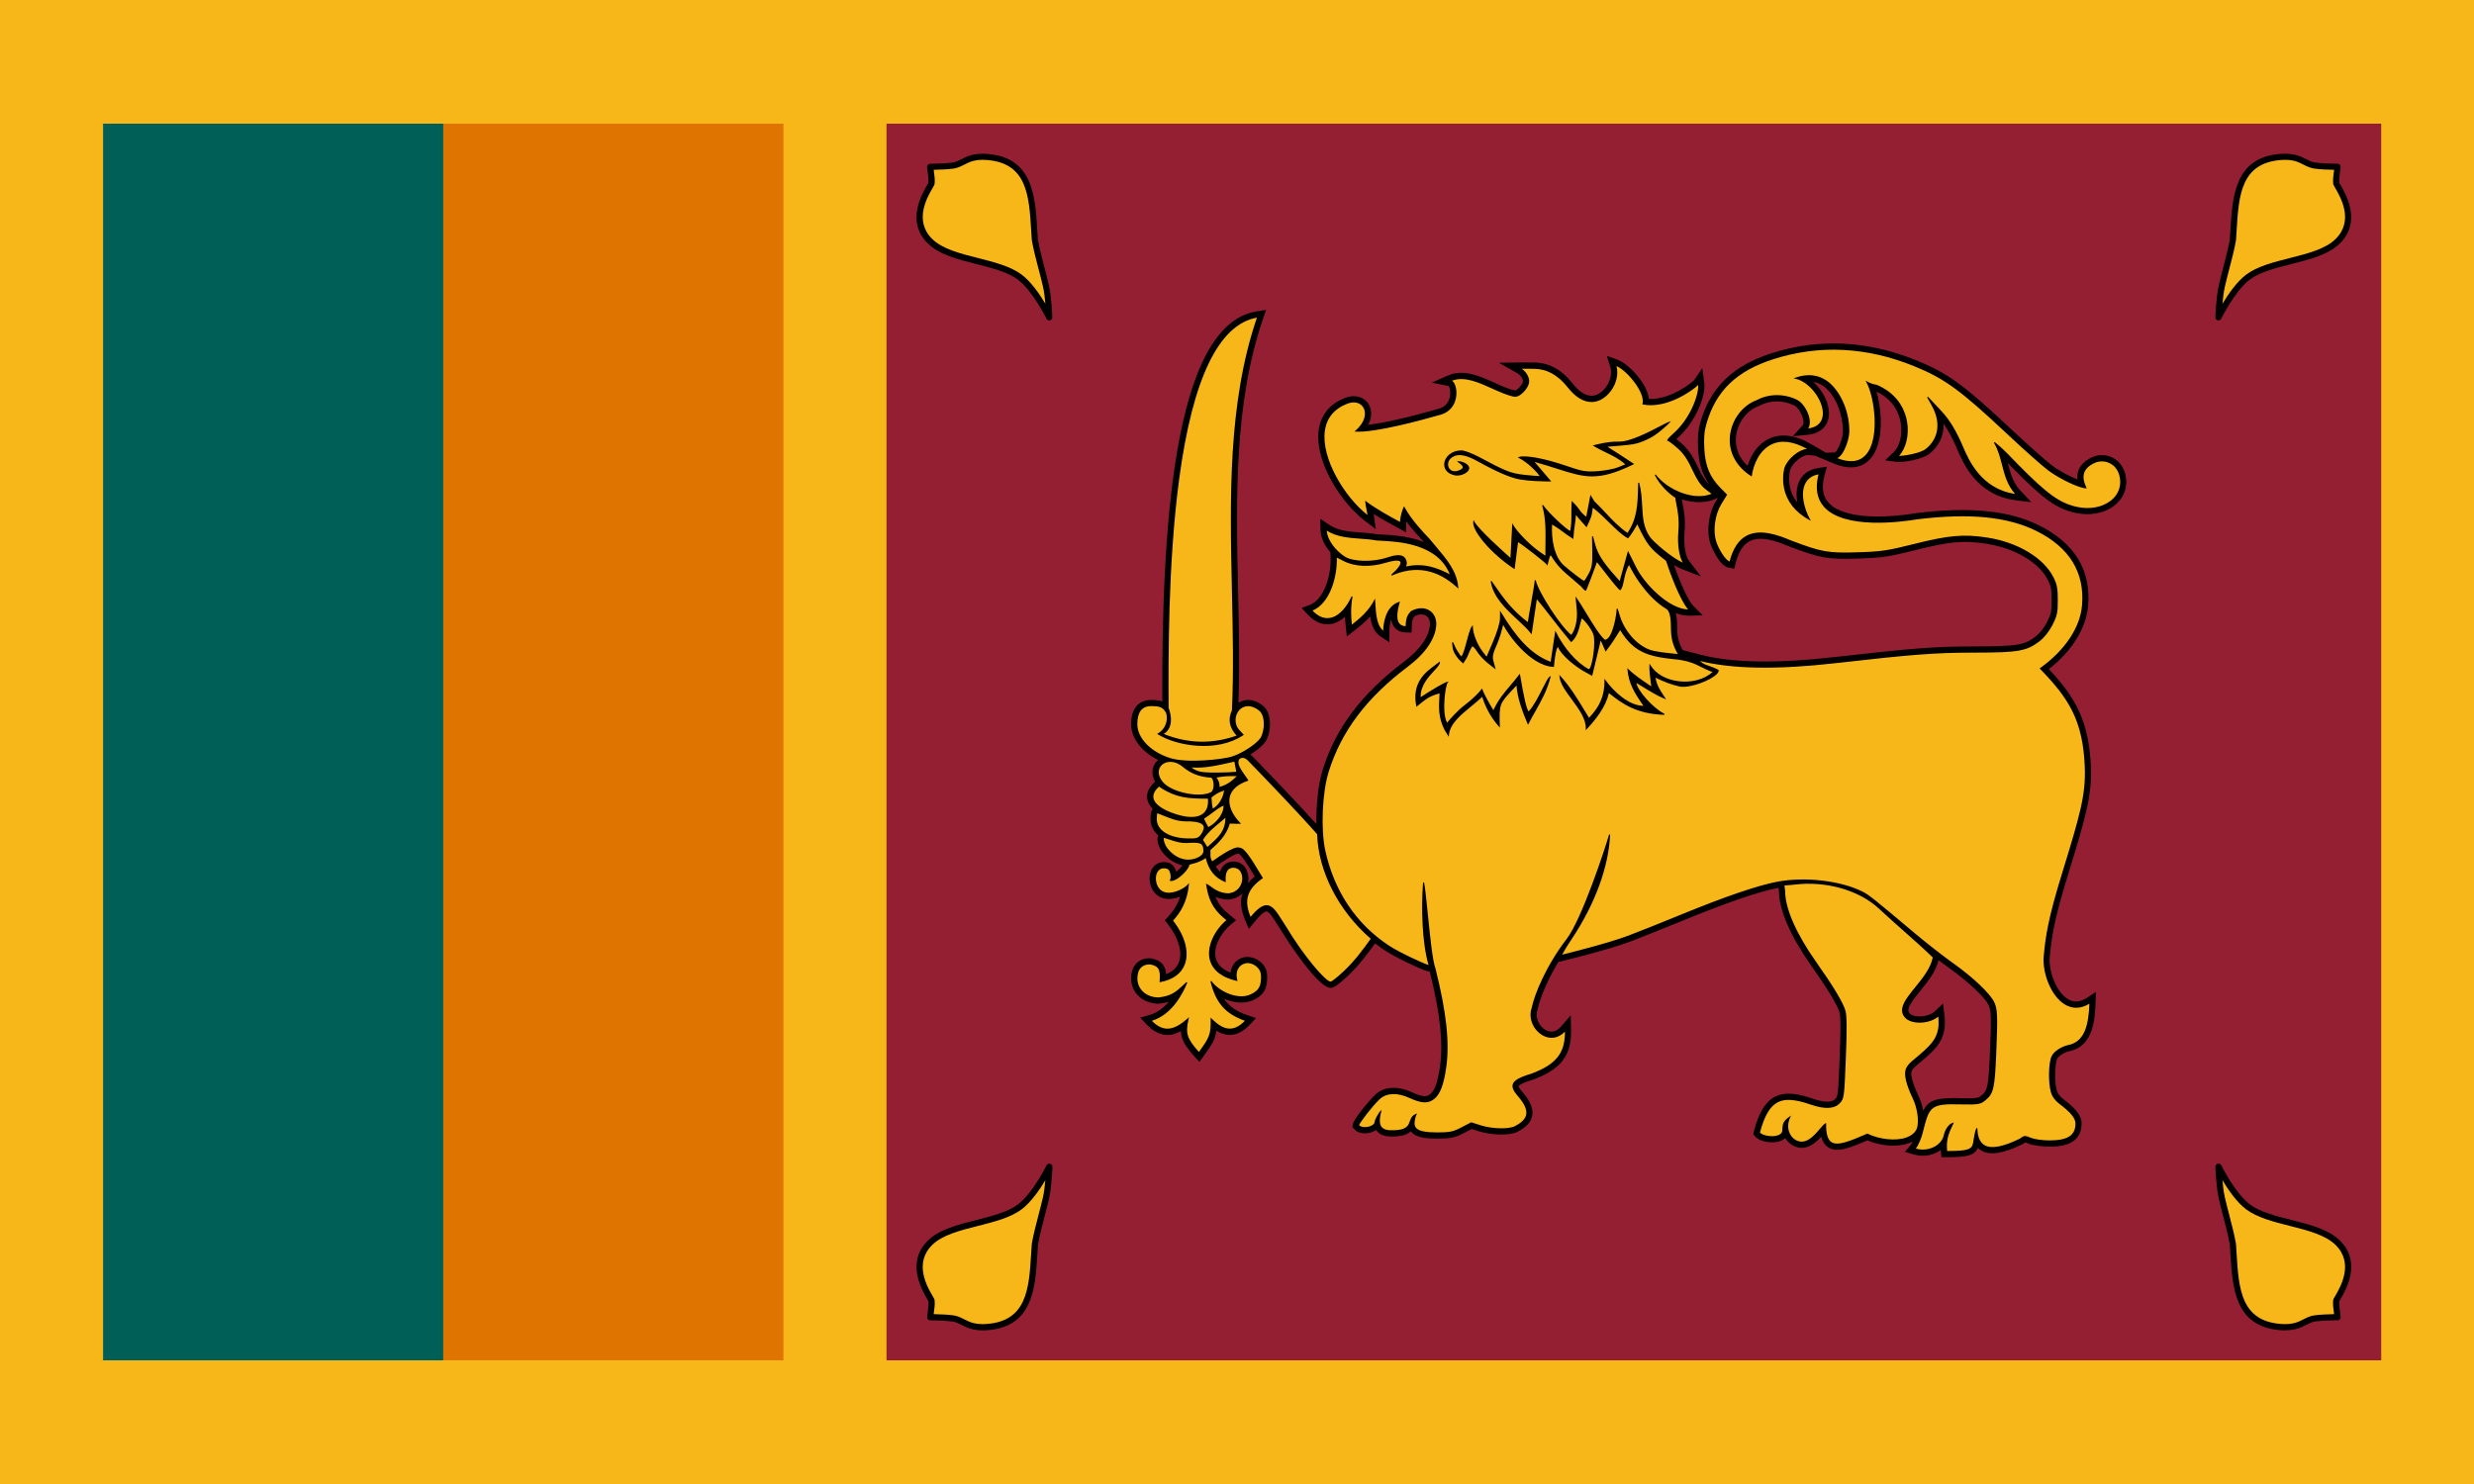 <?xml version="1.0" encoding="UTF-8"?>
<svg id="a" data-name="Layer 1" xmlns="http://www.w3.org/2000/svg" width="1200" height="720">
  <path d="m0 0h1200v720H0V0Z" fill="#f7b718" />
  <path d="m430 60h725v600H430V60Z" fill="#941e32" />
  <path
    d="m1026.45 223.14c-2.9-2.21-6.56-2.86-10.3-1.83l-.26.09c-3.89 1.5-6.45 3.68-7.61 6.48-.68 1.65-.79 3.28-.62 4.76-3.58-1.46-8.6-4.03-12.38-6.84-2.72-2.03-11.63-9.95-19.46-17.29-23.23-21.8-31-27.46-46.22-33.65-23.76-9.66-47.44-10.83-70.39-3.46-18.63 5.98-29.55 16.56-34.38 33.28-1.17 4.04-1.48 7.66-1.16 13.35.4 6.99 2 12.18 5.32 16.83-1.78-1.43-3.41-3.93-5.42-8.26-2.51-5.43-4.74-8.65-7.97-11.49-.97-.85-1.78-1.53-2.48-2.08.31-.29.66-.62 1.07-.98 8.17-7.39 13.32-19.96 12.47-26.27l-.96-7.15-4.02 5.88c-1.07 1.18-11.62 9.56-21.87 9.03-.85-7.64-10.01-17.13-15.18-18.99l-5.24-1.89 1.66 5.32c.93 2.97.17 6.68-1.98 9.7-1.89 2.65-4.46 4.27-6.8 4.34-3.31 0-6.18-1.82-9.58-6.09-5.47-6.86-11.67-10.12-19.05-10.04-1.05.02-2.07 0-3.1-.02-1.09-.02-2.18-.03-3.29-.02l-10.22.15 8.89 5.04c1.52.86 2.8 2.66 2.8 3.94s-2.62 4.33-3.84 4.51c-3.09-.67-6.43-2.18-9.95-3.78-7.02-3.18-14.97-6.78-22.39-3.58l-8.1 3.5 8.27 1.69c.48.73 1.09 3.12.43 5.68-.7 2.72-2.46 4.51-5.24 5.31-14.45 4.15-26.58 6.88-34.25 7.79 1.98-3.75 1.76-7.4.25-9.92-2.21-3.68-6.79-4.95-11.42-3.16-7.35 2.84-11.79 8.21-12.83 15.53-.99 6.9 1.15 15.57 6.01 24.43 4.26 7.76 10.36 15.12 16.32 19.67l5.35 4.09-.93-6.67c-.03-.23-.07-.46-.1-.68 3.82 2.39 7.9 4.61 10.95 6.28l4.79 2.62.03-4.64c0-.23.01-.47.03-.71 2.88 3.95 6.11 7.42 8.62 10.06-7.55-2.99-15.73-3.41-20.5-3.65-.83-.04-1.54-.08-2.13-.12-2.59-.49-5.33-.68-7.98-.87-5.4-.38-10.99-.78-15.28-3.67l-4.42-2.97.1 5.33c.08 4.2 2.26 7.98 4.8 10.87l.09 2.31c.36 9.48-3.35 20.79-10.17 23.31l-3.88 1.43 2.8 3.04c4.4 4.79 8.67 5.23 11.46 4.76 2.37-.4 4.68-1.63 6.77-3.53.07 1.62.21 3.14.37 4.62l.54 4.92 3.91-3.04c2.45-1.9 5.07-4.04 7.42-6.62.58 3.85 1.83 7.54 4.97 9.63l4.31 2.87v-5.18c0-.53.04-3.27.91-5.98.19 1.47.66 2.69 1.41 3.71.88 1.19 2.59 2.62 5.73 2.68l2.75.05.07-2.75c.08-3.22.55-4.19 1.42-5.21 2.11-1.01 4.09-1.1 5.5-.22 1.28.79 1.97 2.3 1.92 4.13-.22 5.78-4.69 12.24-12.59 18.19-20.56 15.5-33.1 32.17-39.45 52.47-2.12 6.79-3.2 17.01-3.06 26.3-10.44-11.65-27.83-29.6-31.14-32.97-.28-.29-.57-.55-.87-.77 3.11-1.95 5.86-4.22 7.34-6.24l.19-.29c2.9-5.24 2.83-13.94-1.63-17.31-4.67-3.53-8.87-3.08-11.7-1.26.65-17.64.23-36.21-.16-54.2-.99-44.7-2.01-90.92 12.09-132.05l1.49-4.35-4.54.71c-41.34 6.47-46.08 110.16-45.81 189.24-1.56-.58-3.4-.73-5.58-.71-2.88.02-9.56 1.22-9.56 11.78 0 6.74 5.2 13.42 13.1 17.34-.17.14-.33.29-.48.44-2.26 2.27-3.24 6.1-.99 10.14-4.43 3.92-4.29 7.49-3.38 9.8.48 1.22 1.29 2.33 2.31 3.32-1.14 1.31-1.14 3.72-1.14 4.96 0 3.13 1.35 5.85 3.76 7.94 0 0 0 .02-.01.03-1.14 2.35.55 6.21 2.12 8.2 2.66 3.38 6.07 5.52 9.64 6.27-.62.95-1.85 2.21-3.04 3.18-.07-.27-.15-.54-.24-.79-.63-1.79-1.7-2.99-3.09-3.48-2.74-.96-5.39-.46-7.27 1.38-2.31 2.26-2.95 6.06-1.67 9.91l.05.13c1.27 3.27 3.74 5.35 6.96 5.87 2.4.38 4.95-.13 7.18-1.03-1.38 4.43-3.66 7.4-5.84 9.78l-1.6 1.75 1.47 1.86c5.15 6.48 7.2 13.54 5.37 18.44-1 2.67-3.1 4.61-6.26 5.81-.22-3.58-1.71-6.63-7.17-7.67l-.44-.05c-2.68-.08-4.94.74-6.59 2.34-1.79 1.74-2.73 4.31-2.73 7.43 0 7 5.76 12.29 13.39 12.29l.33-.02c1.78-.22 3.29-.53 4.61-.94-2.46 2.88-5.6 5.38-9.52 6.48l-4.41 1.24 3.15 3.33c6.31 6.67 12.23 5.63 16.59 3.22.23 4.55 2.53 7.71 6.65 12.37l2.36 2.53 2.03-2.83c3.83-5.35 5.6-7.82 6.17-12.29 1.9 1.2 4.07 2.05 6.49 2.05.05 0 .11 0 .16 0 3.35-.05 6.5-1.7 9.63-5.03l2.94-3.13-4.06-1.39c-5.39-1.85-8.96-4.24-11.46-8.02 4.54 2.02 9.6 2.53 13.52.96 6.97-2.81 7.49-7.51 7.42-12.08-.09-5.97-5.62-9.16-9.58-9.16-2.44 0-4.91 1.24-6.46 3.25-.76.98-1.52 2.4-1.75 4.35-4.03-1.58-6.44-3.96-7.17-7.11-1.3-5.57 2.79-12.47 7.29-16.14l2.63-2.14-2.62-2.15c-3.34-2.73-5.79-5.02-7.4-9.24 1.66.75 3.67 1.33 6.16 1.38h.16s.16-.01.16-.01c2.79-.27 4.99-1.42 6.57-3.01-1.22 3.81-.75 8.06 1.34 12.99l1.8 4.24 2.9-3.58c3.77-4.64 5.32-4.91 5.74-4.91 1.2.07 3.25 3.33 5.07 6.21.61.96 1.25 1.98 1.94 3.04 3.37 5.62 17.96 27.84 24 27.84.74 0 2.29 0 8.68-6.12 5.02-4.76 8.98-10.03 12.89-15.47 1.54 1.21 3.15 2.37 4.8 3.47 3.57 2.37 9.63 5.32 12.07 6.47 7.01 3.32 8.71 3.78 9.63 3.67 5.04 20.29 6.59 34.45 5.02 45.83-1.07 7.73-2.54 11.96-4.77 13.71-1.5 1.18-3.01 1.8-8.89-.89-7.06-3.23-13.53-2.81-17.75 1.14-2.47 2.32-10.47 11.7-10.93 14.43l-.21 1.28.85.98c2.11 2.45 6.04 2.46 8.81 1.44.69-.26 1.31-.58 1.84-.95.1.15.21.29.32.43 2.14 2.64 5.74 2.82 8.58 2.68 4.09-.13 6.46-1.1 7.94-2.47.17.22.35.43.56.63 2.09 2.08 5.74 2.93 12.46 2.9 6.32-.02 8.49-.49 12.87-2.77l3.65-1.9 3.65 1.16c5.55 1.75 14.68 2.2 18.59.18 4.2-2.17 6.52-4.7 7.11-7.75.86-4.47-2.38-8.82-4.88-11.7-1.71-1.97-1.73-2.67-1.73-2.67.09-.21.86-1.33 7.14-3.21l.19-.06c13.28-5.02 18.37-11.71 18.13-23.89l-.14-7.26-4.73 5.5c-2.98 3.46-6.01 2.5-7.55 1.62-2.96-1.69-5.2-5.82-3.84-9.81l.09-.34c.91-4.47 4.2-13.26 10.01-22.81l1.98-.48c.9-.22 22.14-5.38 32.91-9.43 4.8-1.81 16.2-6.36 25.42-10.15 21.03-8.65 37.07-14.15 46.39-15.91l.09-.02.21 1.71c.07 9.01 5.56 21.71 15.47 35.79 8.13 11.54 12.81 19.26 13.91 22.94.74 2.46.43 13.01.07 21.94-.71 18.08-.85 18.72-2.1 20.05-1.72 1.83-5.41 1.79-10.97-.12-6.03-2.08-12.94-3.8-18.43-.88-4.55 2.42-7.66 7.56-10.09 16.66l-.37 1.38.91 1.1c2.35 2.83 8.57 3.6 12.15 2.34 1.01-.35 1.86-.86 2.52-1.49.94 1.57 2.24 2.82 3.73 3.63 5.81 3.12 10.59-.85 13.72-4.26.54 2.03 1.54 3.89 3.3 5.07 4.26 2.84 10.21.47 19.07-3.33 6.54 2.8 14.62 3.39 20.08 1.39.69-.25 1.35-.55 1.95-.88-.39.8-.79 1.46-1.1 1.84l-2.69 3.22 4.02 1.22c4.13 1.25 8.54.77 12.1-1.31.43-.25.84-.52 1.22-.81.03.34.06.69.1 1.04l.27 2.46h2.47c.18 0 .36 0 .53 0 9.45 0 13.08-.88 14.64-4.51.46.45.97.84 1.52 1.18 4.24 2.59 10.61 1.66 20.06-2.93l.27-.13.23-.18c.41-.32.7-.54.87-.64.4.1 1.23.45 1.57.59 2.34.98 6.9 1.49 10.19 1.49 3.86 0 15.6 0 15.6-11.19 0-4.29-3.61-7.9-9.03-12-1.51-1.14-2.61-2.63-3.01-4.09-1.27-4.58-.82-13.4.19-15.34.81-1.56 3.83-3.28 5.79-3.66 12.11-2.35 12.6-16.58 12.83-23.43l.18-5.3-4.46 2.88c-3.27 2.11-6.25 2.3-9.11.57-5.8-3.51-9.43-13.71-8.81-20.49.86-9.35 2-17.68 8.82-39.79 8.89-28.83 11.67-38.62 11.11-52.56-.89-22.05-7.57-33.68-20.37-47.25 11.25-8.82 18.14-19.91 19.04-30.79 1.43-17.33-6.59-30.45-23.84-39-14.58-7.22-33.49-9.11-59.5-5.93l-.12.02c-15.88 2.66-35.36 2.74-42.39-5-2.89-3.18-3.54-7.58-1.97-13.43l1.09-4.09-4.19.63c-5.37.81-7.91 3.85-9.09 6.25-1.54 3.13-1.67 6.85-1.04 10.46-4.82-5.96-4.2-12.58-3.49-15.79 1.25-3.7 6.28-7.46 8.81-7.23l3.2.28 8.85 3.73c9.67 4.07 15.15 1.09 18.04-2.14 6.48-7.22 5.88-22.62 3.01-32.63 8.72 4.14 11.11 11.29 11.76 15.19.92 5.53-.49 11.36-3.42 14.17l-4.18 4 5.74.75c2.9.38 12.41-1.27 15.73-3.92 4.82-3.85 7.15-8.99 6.86-14.65 1.86 2.63 3.8 6.01 6.07 11.09.17.39.37.84.58 1.34 2.84 6.69 9.5 22.34 28.28 24.72l7.66.97-5.29-5.62c-3.66-3.89-4.83-8.46-6.08-13.3 0-.03-.02-.07-.03-.1.81.83 1.76 1.8 2.9 2.96 14.46 14.66 20.86 19.22 29.79 21.22 7.14 1.59 14.31.22 19.18-3.68 3.61-2.89 5.6-6.91 5.6-11.31s-1.79-8.35-4.91-10.72Zm-75.24 309.66c-11.43-.3-15.64.61-18.37 6.08-.53-2.82-1.45-5.6-2.57-7.8-1.11-2.19-2.41-5.69-2.85-7.64-.76-3.41-.62-4.24 2.8-7.05 8.51-6.99 11.55-10.34 12.81-16.4.63-3.05.15-7.17.09-7.63l-.68-5.49-3.99 3.83c-2.76 2.65-9.28 3.32-11.92 1.25-2.01-1.94-.54-4.5 4.81-11.1 3.58-4.41 7.61-9.37 8.94-14.99 2.06 1.57 3.97 2.98 5.51 4.08 9.79 6.94 17.21 14.39 18.73 17.58 1.31 2.75 1.41 6.27.68 23.54-.68 16.18-1.25 18.02-3.88 20.23-1.74 1.46-2.06 1.72-10.12 1.52Zm-133.84-215.36l.14.15s-.04 0-.06-.01l-.08-.14Zm15-74.44c-3.62 5.89-4.78 14.66-2.74 20.84.04.11 3.87 10.82 9.08 11.63l2.51.39.61-2.47c1.38-5.6 3.72-9.27 6.96-10.89 5.22-2.62 12.67-.07 18.58 2.44l.1.04c15.42 5.86 18.9 6.48 33.78 6.01 11.67-.37 14.75-.82 27.45-4.01 17.05-4.29 23.54-4.88 34.73-3.17 13.79 2.1 25.51 9 29.87 17.55 1.46 2.87 1.83 4.33 1.83 9.84 0 5.58-.22 6.68-2.27 10.68-1.41 2.77-3.5 5.41-5.46 6.9-5.31 4.05-8.18 4.84-29.25 4.85-19.4.01-30.21.83-68.01 5.13-28.62 3.26-50.11 2.87-65.67-1.19l-8.28-2.16c-2.28-4.16-2.68-6.97-2.7-11.7 0-2.5-.24-4.59-.69-6.27 2.22.86 4.46 1.33 6.65 1.28l6.43-.17-4.53-4.56c-2.75-2.76-6.8-12.4-9.39-19.86 1.38.83 2.71 1.53 3.92 2l9.17 3.56-5.96-7.83c-1.38-1.81-2.56-7.21-2.02-13.61.56-6.32-.33-10.87-.98-14.19-.12-.63-.24-1.21-.33-1.75 5.9 1.82 11.84 1.75 16.04-.15l1.5-.68-.93 1.51Zm-233.99 175.02s-.07 0-.11 0c-2.44 0-3.94 1.05-4.78 1.94-.76.81-1.31 1.82-1.65 3.04-.84-.74-1.56-1.6-2.17-2.6 8.55-6.09 10.61-6.25 10.86-6.23.13.04.31.1.53.14 1.57 1.02 5.24 7.13 7.02 10.09.17.29.34.57.51.84-1.29 1.07-2.39 2.18-3.3 3.32.17-.74.26-1.5.27-2.24 0-4.84-2.95-8.25-7.17-8.31Zm287.24-198.37l-6.86-4c-7.98-4.66-15.02-5.57-20.91-2.71-5.35 2.6-8.6 7.89-10.19 13.04-5.57-5.08-5.96-10.94-5.6-14.26.71-6.65 5.12-12.56 10.97-14.71l.37-.17c2.57-1.4 5.47-2.1 8.42-2.1s5.73.65 8.43 1.94c1.59.76 3.8 3.87 4.4 6.9.25 1.27.15 2.3-.26 2.75l-4.81 5.32 7.14-.69c6.23-.61 10.12-4.26 10.4-9.77.28-5.48-2.98-11.75-7.57-15.92 1.7.3 3.29.96 4.77 1.98 6.12 4.22 9.46 13.97 9.61 21.41v.16c.25 3.16-2.41 9.86-3.9 10.68l-4.39.17Zm222.75 425.8c-.59 0-1.21-.02-1.87-.06-22.46-1.46-23.62-20.29-24.64-36.9-.1-1.57-.19-3.13-.3-4.67-.71-4.09-1.98-8.98-3.21-13.7-.8-3.07-1.55-5.96-2.15-8.62-1.33-5.9-1.62-15-1.63-15.39-.02-.71.45-1.33 1.14-1.5.69-.17 1.4.16 1.71.79.07.13 6.73 13.59 13.86 18.94 4.94 3.71 12.65 5.66 20.1 7.54 8.95 2.26 18.21 4.6 23.67 10.1 10.59 10.5 2.81 23.84.26 28.23-.25.43-.53.91-.64 1.13-.13 1.56.09 3.15.33 4.83.12.9.25 1.83.33 2.76.03.41-.11.82-.39 1.13-.28.31-.67.48-1.09.49-.08 0-7.75.1-10.9.59-1.57.24-2.82.88-4.27 1.62-2.35 1.2-5.22 2.66-10.29 2.66Zm-631.74 0c-5.07 0-7.94-1.46-10.29-2.66-1.45-.74-2.7-1.38-4.27-1.62-3.15-.49-10.83-.59-10.9-.59-.42 0-.81-.18-1.09-.49-.28-.31-.42-.71-.39-1.13.07-.94.2-1.86.33-2.76.23-1.68.46-3.28.33-4.83-.11-.22-.39-.7-.64-1.13-2.56-4.39-10.33-17.73.27-28.24 5.46-5.5 14.71-7.83 23.67-10.1 7.45-1.88 15.16-3.83 20.1-7.54 7.14-5.36 13.79-18.81 13.86-18.94.31-.63 1.02-.96 1.71-.79.69.17 1.16.8 1.14 1.5-.01.38-.3 9.49-1.63 15.39-.6 2.65-1.35 5.55-2.15 8.61-1.23 4.72-2.5 9.6-3.21 13.7-.11 1.54-.21 3.1-.3 4.67-1.02 16.61-2.18 35.44-24.64 36.9-.65.04-1.28.06-1.87.06Zm599.43-490c-.12 0-.24-.01-.36-.04-.69-.17-1.16-.8-1.14-1.5.01-.38.3-9.49 1.63-15.39.6-2.65 1.35-5.55 2.15-8.62 1.23-4.72 2.5-9.6 3.21-13.69.11-1.54.21-3.1.3-4.67 1.02-16.61 2.18-35.44 24.64-36.9 6.27-.4 9.54 1.26 12.16 2.6 1.45.74 2.7 1.38 4.27 1.62 3.15.49 10.83.59 10.9.59.42 0 .81.18 1.09.49.28.31.42.71.39 1.13-.07.94-.2 1.86-.33 2.76-.23 1.68-.46 3.28-.33 4.83.11.22.39.7.64 1.13 2.56 4.39 10.33 17.74-.27 28.24-5.46 5.5-14.71 7.83-23.66 10.09-7.45 1.88-15.16 3.83-20.1 7.54-7.13 5.35-13.79 18.81-13.86 18.94-.26.52-.79.84-1.35.84Zm-567.13 0c-.56 0-1.09-.32-1.35-.84-.07-.13-6.73-13.59-13.86-18.94-4.94-3.71-12.65-5.66-20.1-7.54-8.95-2.26-18.21-4.6-23.67-10.1-10.59-10.5-2.81-23.85-.26-28.23.25-.43.53-.91.64-1.13.13-1.56-.09-3.15-.33-4.83-.12-.9-.25-1.83-.33-2.76-.03-.41.11-.82.39-1.13.28-.31.67-.48 1.09-.49.08 0 7.75-.1 10.9-.59 1.57-.24 2.82-.88 4.27-1.62 2.63-1.34 5.89-3 12.16-2.6 22.46 1.46 23.62 20.29 24.64 36.9.1 1.57.19 3.13.3 4.67.71 4.09 1.98 8.97 3.21 13.7.8 3.07 1.55 5.97 2.15 8.62 1.33 5.9 1.62 15 1.63 15.39.02.71-.45 1.33-1.14 1.5-.12.03-.24.04-.36.04Z" />
  <path d="m215 60h165v600h-165V60Z" fill="#df7500" />
  <path d="m50 60h165v600H50V60Z" fill="#005f56" />
  <path
    d="m564.43 356.08c11.67 4.73 23.56 5.01 35.35.83-3.57-4.07-4.26-7.87-2.24-12.26.86-18.67.44-37.69 0-57.83-.99-44.82-2.02-91.16 12.12-132.7-18.48 3.25-31.16 29.55-37.69 78.19-5.5 40.95-5.26 88.3-5.14 111.09 2.74 7.59 0 11.41-2.38 12.68Zm35.22 18.37c-.27-1.65-.58-3.3-.92-4.92-.66.15-1.31.29-1.96.44-6.75 1.52-12.6 2.83-18.76 2.38.37.43 1.74 1.36 3.68 1.93 3.11.9 14.41.52 17.95.18Zm-13.84 36.29c4.77-4.1 8.57-7.37 8.55-13.97-.63.62-1.56 1.38-2.6 2.24-2.74 2.26-6.47 5.33-8.26 8.5l2.12 3.4.19-.16Zm4.23-33.47c1.16 1.43 1.71 3.15 1.44 4.52 3.52-.96 5.56-2.43 8.43-5.21-3.64-.16-7.03.08-9.87.69Zm337.52 155.17c-1.22-2.41-2.61-6.15-3.1-8.34-1.05-4.68-.3-6.66 3.83-10.04 8.55-7.03 10.75-9.77 11.76-14.68.43-2.08.21-5.01.1-6.16-4.02 3.43-12 4-15.62 1.02-4.54-4.21-.37-9.34 4.45-15.28 3.52-4.33 7.5-9.24 8.48-14.44-4.32-4.19-9.11-8.44-14.18-12.93-3.93-3.48-7.99-7.08-11.87-10.7-9.66-9.01-25.77-13.6-41.05-11.69-1.88.23-4.07.36-4.82.39l.32 2.67c0 8.44 5.3 20.59 14.92 34.25 8.55 12.14 13.11 19.71 14.34 23.81.7 2.34.76 8.77.2 22.93-.76 19.17-.84 19.79-2.92 22-2.65 2.81-7.28 3.03-14.16.66-7.68-2.64-12.47-2.96-16.03-1.07-3.72 1.98-6.37 6.5-8.56 14.65 1.45 1.56 6.02 2.27 8.74 1.33.95-.33 2.08-1.02 2.11-2.41.04-3.43.69-4.67 3.48-6.62l.78-.55-.41.86c-2.27 4.78-.4 9.37 2.72 11.04 4.79 2.58 8.75-2.05 11.64-5.44 1.09-1.28 1.95-2.29 2.67-2.68l.37-.2v.43c-.06 4.83.76 7.64 2.58 8.86 3.07 2.04 9.02-.51 17.27-4.05l.16-.07.1.05c5.95 2.88 13.9 3.63 18.91 1.81 2.42-.89 4.08-2.29 4.92-4.17 1.31-3.37.33-10.35-2.14-15.23Zm-360.27-164.72c8.71 2.78 26.05.61 29.97-.58 5.04-1.54 11.78-5.88 14.14-9.1 2.24-4.04 2.31-11.04-.83-13.41-4.2-3.18-7.65-2.12-9.48-.08-2.17 2.43-2.69 6.78.22 9.84l2 2.12-.24.16c-12.74 8.61-32.26 5.31-41.45-.38l-.36-.22.37-.21c3.42-1.92 5.14-6.18 4.01-9.9-1.53-2.81-3.14-3.36-7.03-3.36-.13 0-.27 0-.4 0-4.36.04-6.56 2.98-6.56 8.75 0 6.68 6.43 13.4 15.64 16.34Zm457.32-142.17c-2.13-1.62-4.85-2.09-7.67-1.32-3.06 1.18-5.04 2.8-5.88 4.81-1.16 2.81.17 5.81.89 7.42l.21.48h-.38c-2.89 0-12.29-4.22-18.32-8.71-2.84-2.12-11.69-9.97-19.72-17.51-22.89-21.48-30.51-27.04-45.29-33.05-23.08-9.38-46.07-10.52-68.33-3.38-17.82 5.72-27.82 15.36-32.4 31.24-1.08 3.73-1.35 6.96-1.04 12.34.48 8.34 2.67 13.62 7.83 18.86l3.24 3.28-2.81 4.56c-3.15 5.12-4.2 12.99-2.45 18.31 1.13 3.42 4.33 8.87 6.45 9.53 1.61-6.37 4.46-10.62 8.48-12.63 6.33-3.17 14.61-.4 21.11 2.36 15.06 5.73 18.11 6.27 32.6 5.82 11.38-.36 14.39-.8 26.81-3.92 17.33-4.36 24.38-4.99 35.92-3.23 14.72 2.25 27.32 9.77 32.11 19.17 1.77 3.48 2.16 5.47 2.16 11.2.01 6.04-.33 7.62-2.6 12.06-1.63 3.19-3.99 6.16-6.32 7.93-6.22 4.74-10.29 5.46-31.08 5.47-19.26.01-30.01.82-67.67 5.11-28.48 3.24-50.05 2.9-65.9-1.05 1.46 1.38 2.65 1.78 4.33 2.36 1.18.4 2.66.91 4.6 1.92l.12.06.02.13c.08.59-.25 1.25-.98 1.98-3.04 3.04-12.62 6.66-17.53 6.02-4.16-.83-7.88-2.34-12.14-4.36.72 3.71 2 5.66 3.9 8.56.27.41.55.84.84 1.3l.43.66-.73-.3c-3.52-1.42-6.96-3.54-10.29-5.59-1.18-.73-2.31-1.42-3.41-2.06.56 3.56 7.83 12.06 13.69 14.99l-.12.47c-13.35-.45-20.39-5.24-26.9-10.59-1.58 7.01-6.58 13.06-10.78 17.57l-.46.5.03-.68c.22-4.75-3.36-9.63-6.83-14.34-2.92-3.97-5.68-7.72-5.93-11.13l-.05-.72.49.53c4.78 5.22 8.54 11.46 11.56 16.47.84 1.39 1.64 2.72 2.35 3.83 5.46-5.86 7.5-10.83 7.49-18.21v-.77s.45.63.45.63c4.21 5.82 11.51 12.5 18.45 12.52-4.69-6.57-7.18-11.16-7.76-17.59l-.06-.66.48.46c2.85 2.72 5.96 4.84 9.26 7.09.62.42 1.24.85 1.86 1.27-.1-1-.23-1.99-.36-2.95-.31-2.27-.62-4.62-.52-7.27l.03-.83.43.71c2.57 4.22 7.54 7.08 13.65 7.84 6.35.8 12.63-.91 16.52-4.47-1.26-.35-3.98-1.59-6.29-2.79-3.86-2.01-7.58-3.02-12.85-3.46-6.16-.66-11.12-1.54-15.31-3.69-4.08-2.08-7.28-5.29-10.37-10.36-2.4 3.87-4.11 6.54-6.81 10.07l-.26.34-2.35-5.41-4.16 17.17-3.82-2.09c-3.73-2.05-11.09-7.56-12.85-12.06-.88 1.7-1.25 3.39-1.88 9.58l-.02.24h-.24c-11.55-.62-22.26-16.18-24.36-20.41-.58 2.31-1.59 6.18-2.88 9.12-2.21 5.04-2.46 6.27-1.76 8.77l1.03 3.74-3.91-3.1c-1.84-1.46-4.18-4-5.2-5.66-1.04-1.68-2.02-2.5-2.22-2.44-.26.16-1.18 1.83-2.07 4.16-.5 1.32-1.07 2.15-1.53 2.81-.28.4-.5.72-.62 1.03l-.12.3-.26-.19c-1.85-1.32-4.7-4.76-5-7.53l-.27-2.49.48-.13 1.2 2.57c.62 1.34 2.12 3.62 2.83 4.34.81-.7 1.8-4.37 2.6-7.34.87-3.24 1.7-6.3 2.55-7.3l.44-.52v.68c0 3.3 2.08 8.61 4.73 12.09l1.92 2.52 3.16-7.37c1.82-4.25 3.32-9.14 3.33-10.89l.04-4.1.46.75c7.12 11.67 13.96 20.24 24.1 24.1l2.25-15.12.35.71c3.95 7.96 10.2 15.01 15.95 18 .09-.03.2-.12.31-.27 1.51-2 2.97-12.6 1.92-16.35-.75-2.67-4.58-7.5-5.74-8.02-.22.77-.42 1.56-.62 2.39-.78 3.21-1.59 6.54-4.28 8.99l-.19.18-.17-.2c-3.25-3.87-6.68-8.28-9.71-12.17-2.74-3.52-5.12-6.59-6.78-8.49l-2.53 17.04-.36-.47c-1.67-2.16-4.03-4.35-6.53-6.67-5.49-5.09-11.72-10.85-12.97-18.58l.45-.19c.56.79 1.14 1.61 1.73 2.47 3.62 5.22 8.11 11.7 15.86 17.48.17-1.48.8-5.02 1.47-8.74.85-4.76 1.82-10.15 1.85-11.55l.49-.05c1.32 5.87 12.15 22.5 17.24 26.54 1.89-2.25 3.09-7.43 2.7-11.73l-.63-6.94.54.76c1.33 1.88 2.94 4.54 4.64 7.34 3.12 5.14 6.66 10.97 9.05 12.92.49 0 .97-.22 1.44-.66 2.71-2.54 4.23-11.64 4.27-14.33l.49-.07 1.12 3.58c2.26 7.22 7.73 13.56 13.95 16.16 2.66 1.11 9.02 1.75 12.44 2.1.66.07 1.23.12 1.66.17-2.82-4.97-3.32-8.27-3.34-13.63-.03-6.37-1.54-7.8-2-8.09-4.88-3.02-8.85-6.91-13.27-13.01-2.12-2.92-4.34-7.03-5.04-8.47-1.46 2.49-2.02 5.24-2.48 7.47-.43 2.09-.77 3.74-1.65 4.65l-.1.1-.14-.03c-.64-.16-3.51-3.73-8.93-10.71-.98-1.26-1.8-2.32-2.25-2.88-.95 2.61-4.88 13.24-5.26 13.75l-.07.1-.18.03h0c-.53 0-1.83-1.6-2.22-2.09-1.74-1.56-3.28-2.86-4.65-4.01-4.06-3.42-6.77-5.7-10.06-11.17-.53.86-.69 1.52-.93 2.53-.13.56-.28 1.19-.53 2.02l-.16.53-.29-.47c-.6-.98-11.63-9.59-13.93-10.92l-1.67 13.12-.33-.22c-10.8-7.08-20.56-18.43-19.71-22.92l.14-.72.33.65c1.98 3.9 15.13 15.58 17.56 17.73l.89-16.88.42.82c1.58 3.07 8.11 9.78 12.47 12.81l3.14 2.19c0-1.7.02-3.44.05-5.13.1-6.47.21-13.17-1.62-19.27l.45-.21c2.61 3.83 11.81 12.33 13.19 12.55.58-3.01.57-5.68.56-8.51 0-1.72 0-3.5.12-5.45l.04-.54.39.38c2.07 2.02 2.83 3.11 3.43 3.98.69 1 1.2 1.73 3.23 3.33l2.03-10.66 1.9 3.12c2 1.93 3.76 3.8 5.46 5.61 3.3 3.52 6.42 6.84 10.61 9.75 4.75-7 4.93-14.08 5.13-22.25.02-.69.03-1.39.05-2.09l.49-.06c1.06 3.95 1.26 7.7 1.46 11.34.29 5.45.57 10.61 3.89 15.17 1.65 2.27 10.16 9.77 15.8 12.32-1.8-3.06-2.67-8.91-2.16-15 .52-5.89-.29-10.02-.94-13.34-.23-1.18-.43-2.2-.54-3.14-2.57-1.57-7.45-5.88-9.95-11.05l.42-.26c5.77 7.47 18.47 12.97 27.11 9.39l-2.84-2.17c-2.29-1.75-4.18-4.51-6.5-9.53-2.35-5.08-4.3-7.92-7.22-10.49-2.5-2.2-4.33-3.46-4.65-3.5h0c-.16 0-.26-.1-.29-.19-.07-.19-.2-.53 3.5-3.88 7.57-6.85 11.81-18.04 11.55-23.06-2.58 2.58-15.2 11.74-26.83 9.48l-.26-.05.07-.26c1.38-5.4-7.31-16-12.63-18.34 1 3.8.06 8.19-2.55 11.86-2.43 3.41-5.89 5.51-9.25 5.61-4.28 0-7.97-2.23-11.95-7.23-4.78-5.99-10.13-8.9-16.37-8.9-.09 0-.19 0-.28 0-1.08.02-2.15 0-3.19-.02-.75-.01-1.53-.02-2.3-.02h-.05c1.89 1.35 3.61 3.71 3.61 6.11 0 1.78-1.6 4.42-3.71 6.13-1.35 1.09-2.66 1.58-3.69 1.35-3.44-.73-7.11-2.39-10.66-4-6.56-2.97-13.34-6.04-19.39-3.78 1.18.75 2.04 2.89 2.15 5.48.16 4.22-1.78 9.34-7.71 11.04-9.29 2.66-31.88 8.81-41.15 8.19l-.61-.04.46-.4c4.83-4.16 5.43-8.64 3.87-11.24-1.44-2.41-4.48-3.15-7.74-1.89-6.36 2.46-10.04 6.88-10.93 13.14-1.88 13.15 9.3 31.92 20.68 40.89-.17-1.1-.36-2.05-.53-2.9-.25-1.24-.46-2.31-.56-3.52l-.05-.56.45.34c4.66 3.57 11.8 7.46 16.07 9.79l.36.2c.11-2.62 1.1-5.67 1.77-7.15l.21-.46.24.44c3.36 6.17 8.66 11.74 12.16 15.42.95 1.16 1.91 2.29 2.86 3.41 5.39 6.36 10.48 12.37 11.02 20.06l.04.63-.46-.43c-9.66-8.98-20.36-10.96-31.8-5.88l-.27-.42c3.3-2.95 4.95-5.28 4.41-6.25-.29-.53-1.6-1.18-7.01.42-7.53 2.29-15.02 1.99-20.55-.83l-3.24-1.65c.26 10.18-3.74 22.41-11.8 25.7 2.72 2.85 5.58 4.05 8.48 3.55 4.72-.8 8.5-5.93 10.47-10.47l.48.14c-.97 5.32-.76 9.69-.34 13.61 3.91-3.05 8.21-6.73 10.81-11.86l.41-.8.07.89c.04.58.08 1.19.12 1.82.29 4.62.65 10.33 3.78 12.83.07-2.78.84-11.72 7.68-13.93l.45-.14-.13.45c-1.43 5.03-1.51 8.31-.23 10.04.67.9 1.68 1.37 3.11 1.45.13-4 .9-5.49 2.53-7.28l.07-.05c3.24-1.73 6.49-1.85 8.94-.34 2.19 1.36 3.43 3.91 3.34 6.81-.25 6.7-5.15 13.98-13.79 20.49-20.03 15.1-32.23 31.3-38.39 50.96-3.16 10.08-3.91 28.04-1.62 38.42 4.31 19.53 14.9 35.37 30.62 45.8 5.34 3.55 17.24 8.94 19.43 9.58-3.16-10.71-3.62-27.74-2.66-39.99l.49-.03c.52 2.44 1.11 8.28 1.79 15.04 1.04 10.33 2.33 23.19 3.77 26.77 5.26 21 6.87 35.65 5.23 47.54-1.2 8.68-2.96 13.37-5.89 15.67-2.96 2.33-6.1 2.19-12.01-.51-5.88-2.7-11.14-2.47-14.42.6-3.3 3.09-9.47 11.06-9.98 12.61 1.11 1.14 3.58 1.15 5.38.48 1.36-.5 2.17-1.31 2.17-2.16 0-.98 1.89-4.35 2.78-5.15l.63-.57-.22.82c-.97 3.66-.9 6.1.2 7.47 1 1.24 2.9 1.71 6.13 1.56 6.03-.19 6.8-2.32 7.54-4.39.49-1.35.99-2.75 2.91-3.5l.59-.23-.28.57c-.51 1.05-.94 2.98-.94 4.2 0 1 .3 1.78.91 2.39 1.4 1.39 4.5 2.02 10.05 2.02h.27c5.91-.02 7.51-.36 11.48-2.43l4.76-2.48 4.85 1.53c5.33 1.68 13.4 1.87 16.3.37 3.37-1.74 5.12-3.53 5.53-5.63.46-2.42-.87-5.32-4.19-9.15-2.05-2.36-2.77-4.05-2.35-5.5.57-1.96 3.22-3.48 9.17-5.25 11.9-4.5 16.2-9.87 16.17-20.37-3.11 3.27-7.15 3.94-10.91 1.79-3.96-2.27-7.13-7.73-5.2-13.41 1.25-6.15 6.8-20.14 16.92-33.31 7.38-9.61 18.82-44.36 20.6-50.72l.49.08c-.68 15.66-7.3 33.67-18.64 50.71-2.78 4.17-4.11 6.58-4.62 7.53 3.41-.84 22.36-5.56 32.02-9.2 4.77-1.8 16.14-6.33 25.33-10.11 21.22-8.72 37.46-14.28 46.98-16.08 13.49-2.55 30.94-.5 41.5 4.87 3.03 1.54 5.19 3.27 25.77 20.58 5.35 4.5 13.54 10.89 18.27 14.24 9.44 6.69 17.73 14.57 19.71 18.75 1.6 3.36 1.73 6.86.97 24.96-.7 16.62-1.3 19.34-4.95 22.41-2.47 2.08-3.21 2.46-12.14 2.23-14.96-.38-15.3.93-18.51 13.53l-.17.67c-.56 2.2-1.97 5.58-3.21 7.26 3.22.88 6.61.47 9.35-1.13 2.22-1.3 3.7-3.2 4.18-5.37.65-2.95 2.54-5.55 4.4-6.04l.52-.14-.23.49c-2.18 4.59-3.63 7.64-3.04 13.34 12.07.02 12.23-1.25 12.82-5.41.21-1.51.47-3.39 1.35-5.7l.48.08c.09 4.08 1.23 6.82 3.39 8.14 3.23 1.97 8.84.97 17.16-3.07 2.05-1.62 2.51-1.66 5.43-.44 1.69.71 5.65 1.26 9.02 1.26 8.82 0 12.58-2.44 12.58-8.17 0-2.6-2.27-5.38-7.83-9.58-2.06-1.55-3.52-3.58-4.1-5.7-1.36-4.89-1.12-14.56.42-17.54 1.39-2.69 5.48-4.77 7.9-5.24 8.43-1.63 10-10.57 10.37-20.09-4.09 2.49-8.2 2.62-11.91.37-6.93-4.19-10.96-15.67-10.25-23.35.88-9.54 2.04-18.01 8.94-40.4 8.77-28.46 11.52-38.1 10.98-51.55-.9-22.43-7.71-33.2-21.7-47.53l-.2-.21.24-.17c12.03-8.58 19.45-19.7 20.34-30.49 1.32-15.97-6.14-28.1-22.17-36.04-14.03-6.95-32.4-8.74-57.79-5.64-8.08 1.35-35.24 4.93-45.12-5.95-3.52-3.88-4.45-9.22-2.75-15.87-3.08.55-5.25 2.08-6.45 4.54-2.36 4.8-.53 12.12 2.33 17.24l.42.75-.76-.41c-14.76-8.04-13.03-21.2-12.15-25.04 1.44-4.51 6.93-9.08 11.04-9.44-6.72-3.72-12.52-4.44-17.25-2.14-5.86 2.85-8.75 9.69-9.51 15.16l-.05.39-.33-.21c-7.33-4.67-11.06-11.81-10.23-19.6.83-7.76 6.03-14.69 12.93-17.23 5.86-3.19 13.19-3.28 19.57-.21 2.61 1.25 5.32 5.31 6.06 9.04.39 2.01.18 3.68-.61 4.88 5.59-.75 6.95-4.11 7.09-6.85.35-6.87-6.63-15.91-13.34-17.27l-.88-.18.85-.3c5.77-2.06 10.92-1.56 15.31 1.47 5.1 3.52 10.69 12.48 10.91 23.84.24 3.14-1.69 9.66-4.22 12.49-.54.61-1.09 1.02-1.63 1.24 6.09 2.38 10.76 1.82 13.88-1.67 6.93-7.73 4.23-28.01.23-35.21l-.42-.76.76.42c1.96 1.08 2.88 1.25 3.68 1.4.62.12 1.2.22 2.1.71 10.12 4.71 12.9 13 13.65 17.52 1.05 6.32-.52 12.84-3.92 16.46 2.88.06 10.56-1.43 12.92-3.32 6.37-5.08 7.47-12.95 2.95-21.05l-2.25-4.03.4-.29 5.18 5.47c3.73 3.93 6.93 7.72 11.29 17.48.18.4.38.87.6 1.39 2.61 6.12 8.66 20.36 25.19 22.81-3.82-4.33-5.1-9.3-6.34-14.11-.93-3.61-1.89-7.34-3.93-10.75l.37-.32.09.07q3.45 2.78 6.21 5.64c1.13 1.17 2.72 2.82 5.21 5.35 13.97 14.17 20.05 18.55 28.29 20.39 6.25 1.4 12.47.25 16.63-3.08 2.88-2.31 4.47-5.49 4.47-8.96s-1.36-6.52-3.72-8.32Zm-319.14 5.04c-4.01-.88-5.19-3.57-4.95-5.79.33-3.04 3.38-6.27 8.39-6.27 1.39 0 5.17 1.42 8.43 3.16 13.49 7.21 15.39 7.94 22.59 8.75 3.25.36 5.89.5 6.9.54-1.18-1.71-5.41-6.39-10.15-8.79l-.51-.26.54-.2c2.91-1.08 12.65.71 22.65 4.17 8.09 2.79 9.68 3.07 15.44 2.71 3.54-.23 8.09-1.09 10.13-1.93l3.38-1.39c-2.87-2.63-6.28-4.27-9.57-5.86-1.91-.92-3.89-1.88-5.7-3l-.49-.3.56-.15c1.18-.31 7.27-1.88 11.95-1.72 5.37.21 14.68-4.64 20.23-7.53 2.12-1.1 3.64-1.89 4.32-2.08l.87-.25-.62.66c-1.24 1.31-5.98 5.7-9.49 7.46-5.25 2.64-7.54 3.12-13.88 3.66l-6.82.56c4.11 2.54 7.92 5.06 11.94 7.72l1.03.68-.39.19c-17.26 8.41-23.54 6.4-37.31 2-3.08-.99-6.55-2.09-10.59-3.22l8.1 9.5h-.55c-4.79-.09-9.73-.18-14.51-.96h0c-4.63-.76-11.03-3.5-20.75-8.89-5.4-2.99-9.04-3.67-11.79-2.2-2.36 1.26-2.89 3.55-2.2 5.16.54 1.27 2.07 2.47 4.57 1.64 1.4-.46 2.18-1.01 2.27-1.57.12-.79-1.06-1.65-1.77-2.17-.23-.17-.42-.31-.54-.42l-.45-.41.61-.02c1.45-.04 3.45.71 4.5 1.73.52.5.8 1.05.8 1.59 0 .7-.42 1.41-1.21 2.05-1.34 1.08-3.82 1.93-5.93 1.47Zm46.59 97.98c-1.7 6.57-4.44 11.4-7.33 16.52-1.1 1.94-2.23 3.94-3.33 6.09l-.24.47-.21-.49c-2.5-5.88-4.88-12.19-5.39-18.56-.66.71-1.26 1.36-1.82 1.96-6.46 6.91-6.58 7.04-6.26 17.78l.02.69-.46-.52c-3.75-4.24-6.47-9.09-8.1-14.43-1.66 1.61-3.57 3.18-5.42 4.69-5.04 4.13-10.26 8.39-10.75 13.95l-.07.76-2.11-3.49c-2.98-6.06-2.73-10.49-2.39-16.62l.05-.96c-4.87 1.37-6.02 2.3-10.56 5.97l-.66.53-.08-.41c-2.27-11.42 4.61-16.48 9.17-19.83.69-.51 1.34-.99 1.9-1.44l.42-.35-.02.55c-.03 1.03-1.19 2.28-2.79 4.01-2.84 3.08-6.71 7.26-6.54 12.79 4.5-2.96 11.45-7.18 12.88-7.43l.7-.12-.47.53c-1.09 1.24-3 14.62-.28 19.44 1.21-1.61 5.38-6.25 8.66-8.67 3.55-2.62 7.47-6.63 7.97-7.56l.27-.5.19.53c.85 2.38 3.64 7.37 5.35 10.08 2.5-5.25 5.26-8.49 8.17-11.91 1.38-1.62 2.81-3.3 4.32-5.29l.34-.45.11.55c.11.56.25 1.36.41 2.32.76 4.33 2.49 14.28 3.76 15.4 2.48-2.65 4.84-7.33 6.74-11.11 1.55-3.07 2.67-5.29 3.48-5.78l.52-.32-.15.59Zm-175.99 78.23c3.75.08 5.11 0 6.42-1.91 1.31-1.9 1.7-3.3 1.18-4.29-.73-1.38-3.35-2.08-7.79-2.08-.11 0-.21 0-.32 0-4.43 0-7.57-1.29-10.9-2.65-1.05-.43-2.14-.88-3.3-1.3-.12.29-.28 1.24-.28 2.79 0 5.46 6.02 9.25 14.99 9.42Zm28.99 60.48c-1.14 0-2.89.54-4.07 2.07-.84 1.09-1.67 3.05-.84 6.25l.1.4-.4-.09c-9.32-2.14-12.27-6.88-13.11-10.48-1.57-6.73 2.85-14.58 8.09-18.98-4.84-3.99-8.37-7.66-9.79-17.27l-.07-.45.41.18c.57.25 1.19.7 1.91 1.22 1.87 1.35 4.42 3.2 8.51 3.29 4.59-.44 6.72-3.99 6.74-7.11 0-3.18-1.64-5.25-4.19-5.28-.02 0-.05 0-.07 0-1.09 0-1.96.33-2.58.99-.99 1.05-1.39 2.95-1.19 5.64l.03.41-.38-.16c-4.91-2.04-7.88-5.73-9.34-11.61-2.41 1.77-4.92 2.42-6.44 2.81-.65.17-1.39.36-1.47.51-.34 1.94-3.34 5.09-5.8 6.67-1.01.65-2.44 1.37-3.49 1.09l-.33-.08.18-.29c.47-.76.46-2.43-.02-3.8-.31-.87-.76-1.46-1.24-1.63-1.64-.58-3.11-.33-4.15.69-1.45 1.42-1.81 4.1-.92 6.81.89 2.28 2.44 3.62 4.61 3.96 3.93.62 9-2.22 10.44-3.98l.52-.63-.07.81c-.81 8.82-4.49 13.94-7.65 17.42 5.79 7.37 7.92 15.28 5.7 21.21-1.7 4.53-5.83 7.52-11.94 8.64l-.33.06.03-.33c.55-5.75-.44-7.54-4.59-8.33-1.8-.06-3.29.45-4.36 1.49-1.19 1.16-1.82 2.98-1.82 5.27 0 5.37 4.36 9.26 10.37 9.26 6.29-.76 8.44-2.78 12.35-6.44.34-.32.7-.66 1.08-1.01l.4.28c-2.29 5.68-7.56 15.57-17.18 18.51 6.16 6.28 11.44 4.05 17.45-1.23l.6-.53-.19.77c-1.8 7.32-.6 9.8 4.96 16.11 4.98-6.96 5.88-8.28 5.68-16.07l-.02-.63.44.44c3.4 3.4 6.15 4.93 8.88 4.93.04 0 .08 0 .11 0 2.4-.04 4.76-1.28 7.21-3.8-9.47-3.35-14.17-8.74-16.7-19.11l.45-.21c3.65 5.09 12.54 9.13 18.53 6.72 5.23-2.11 5.59-5.16 5.53-9.23-.06-3.98-3.91-6.18-6.55-6.18Zm-45.35-79.29c2.01 5.13 13.7 8.36 17.39 8.36.05 0 .1 0 .15 0 3.13.13 5.45-.63 6.93-2.25 1.42-1.55 2-3.83 1.69-6.6-9.56 0-15.45-.32-23.72-5.83-2.41 2.17-3.23 4.3-2.44 6.32Zm128.13-113.8c5.42 0 10.23 1.77 15.36 4.43-5.9-14.86-24.94-15.83-33.14-16.25-.93-.05-1.73-.09-2.37-.14h-.03c-2.45-.48-5.04-.66-7.77-.86-5.64-.4-11.46-.82-16.35-3.91.36 5.02 4.75 10.02 8.8 12.61 4.07 2.53 13.64 2.73 20.48.42 3.8-1.28 6.28-1.47 7.78-.6.91.52 1.48 1.43 1.74 2.76.16.78-.13 1.67-.35 2.2 2.04-.45 3.97-.66 5.83-.66Zm-95.3 109.8c-1.67.68-2.51 1.02-4.9 2.92v.23c.17 2.47.23 3.4.66 5.16 2.71-1.46 5.05-5.27 5.42-8.8-.44.19-.83.35-1.18.49Zm181.23-119.74c1.15 4.31 3.62 8.3 8.83 14.21l3.02 3.43 4.03-14.61 3.97 7.94c4.17 8.34 15.93 20.22 25.2 20.47-4.07-4.65-9.07-18.43-10.73-23.61-8.28-6.32-9.13-7.93-13.94-17.68-.82 1.63-3.48 5.87-4.35 6.67l-.13.11-.15-.08c-2.6-1.3-5.65-4.3-8.88-7.47-2.59-2.54-5.26-5.17-8.04-7.31 0 .06-.02.13-.02.2-.08.63-.21 1.68-.44 2.9-.33 1.78-1.93 5.13-2.44 6.08l-.18.33-.24-.3c-.7-.88-1.42-1.67-2.12-2.43-.98-1.07-1.92-2.09-2.73-3.29-.12 1.7-.33 3.13-.54 4.63-.27 1.91-.56 3.89-.7 6.66l-.02.42-.36-.22c-1.81-1.1-3.01-2-4.29-2.96-1.49-1.12-3.04-2.28-5.68-3.84-.4 6.76.87 15.38 5.63 19.75 3.39 2.99 9.07 7.29 9.89 7.6.27-.23 1.15-1.52 2.2-3.49 1.58-2.98 1.88-4.8 1.77-10.79l-.12-7.28.49-.07 1.07 4.02Zm-134.9 140.49c-9.79-11.22-30.05-32.13-33.64-35.79-1.71-1.75-3.21-1.2-3.62-.99-.89.45-1.06 1.7-.83 2.75.36 1.63 1.94 3.85 3.2 5.63.6.84 1.12 1.57 1.42 2.11l.14.26-.28.1c-5 1.74-7.94 4.36-8.75 7.79-.9 3.8.94 8.41 5.06 12.65l.39.41-.57.02c-1.25.04-2.48-.02-3.47-.06-.59-.03-1.08-.06-1.4-.05-1.64 5.89-6.08 9.86-8.47 12.01-.36.32-.67.6-.92.84.03.64.01 1.19 0 1.68-.04 1.32-.07 2.28.83 3.8 10.58-7.53 12.46-6.93 13.47-6.61.1.03.18.06.27.07 2.21.28 5.95 6.49 8.96 11.49.66 1.09 1.27 2.11 1.8 2.95l.13.2-.19.14c-7.5 5.31-9.15 10.58-5.81 18.72 3.24-3.93 5.66-5.7 7.78-5.7.08 0 .15 0 .22 0 2.75.16 4.72 3.29 7.45 7.62.6.96 1.25 1.98 1.94 3.04 8.14 13.62 18.97 26.43 21.44 26.43.45 0 3.18-2.01 6.59-5.28h0c4.98-4.72 8.93-10.03 12.86-15.52-15.65-13.57-25.36-32.5-26.01-50.69Zm-54.8-7.58c.29.95.98 2.22 1.65 3.45.12.22.24.44.36.66 5-2.54 7.75-7.76 7.34-10.38-1.86.79-3.53 2.06-5.3 3.41-1.28.98-2.6 1.99-4.06 2.85Zm-16.41-27.52c-1.73 0-3.24.62-4.25 1.64-1.56 1.56-2.32 4.64.66 8.17 4.13 4.91 17.58 7.77 23.2 4.94 1.28-.65 1.63-3.19 1.21-5.18-.24-1.15-.71-1.91-1.18-1.93-5.34-.28-9.66-1.93-13.59-5.2-2.06-1.73-4.18-2.45-6.05-2.45Zm13.66 46.23c1.56-.81 2.39-1.84 2.38-2.99-.01-1.65-.26-2.55-.85-3.12-.82-.78-2.43-1.01-5.9-.83-3.83.41-6.87-.62-10.1-1.71-.7-.24-1.41-.48-2.15-.71-.06 0-.11.04-.15.13-.33.67.34 3.18 1.78 5.01 4.07 5.17 9.96 6.82 15 4.21Zm-77.55-285.24c-1.25-4.81-2.55-9.78-3.27-14.02 0-.05-.01-.09-.02-.14-.12-1.57-.21-3.17-.31-4.78-1.04-16.87-2.02-32.8-21.85-34.09-5.43-.35-8.07.98-10.6 2.28-1.54.78-3.12 1.59-5.17 1.91-2.45.38-7.17.54-9.68.6.04.33.09.66.14 1 .25 1.84.52 3.74.33 5.7-.05.53-.34 1.02-1.02 2.19-2.51 4.3-9.17 15.73-.21 24.6 4.89 4.92 13.73 7.16 22.29 9.32 7.74 1.96 15.75 3.98 21.17 8.05 4.53 3.41 8.74 9.54 11.49 14.12-.24-2.72-.6-5.79-1.15-8.22-.59-2.6-1.34-5.48-2.13-8.52Zm585.71 2.62c5.42-4.07 13.43-6.09 21.17-8.05 8.55-2.16 17.4-4.39 22.28-9.31 8.96-8.88 2.3-20.31-.21-24.61-.68-1.17-.97-1.66-1.02-2.19-.19-1.96.07-3.86.33-5.7.05-.34.09-.67.14-1-2.51-.06-7.23-.21-9.68-.6-2.04-.32-3.63-1.13-5.17-1.91-2.26-1.15-4.58-2.33-8.89-2.33-.54 0-1.11.02-1.71.06-19.83 1.29-20.81 17.22-21.85 34.09-.1 1.6-.2 3.2-.31 4.78 0 .05 0 .1-.02.14-.72 4.23-2.02 9.21-3.27 14.01-.79 3.04-1.54 5.92-2.13 8.52-.54 2.42-.91 5.5-1.15 8.22 2.75-4.58 6.96-10.71 11.49-14.12Zm43.24 495.45c2.51-4.3 9.16-15.73.21-24.6-4.89-4.92-13.73-7.16-22.29-9.32-7.74-1.96-15.75-3.98-21.17-8.05-4.54-3.41-8.74-9.54-11.49-14.12.24 2.72.6 5.79 1.15 8.22.59 2.6 1.33 5.48 2.13 8.52 1.25 4.81 2.55 9.78 3.27 14.02 0 .05.01.09.02.14.12 1.57.21 3.17.31 4.78 1.04 16.87 2.02 32.8 21.85 34.09 5.43.35 8.07-.98 10.6-2.28 1.54-.78 3.12-1.59 5.17-1.91 2.45-.38 7.17-.54 9.68-.6-.04-.33-.09-.66-.14-1-.25-1.84-.52-3.74-.33-5.7.05-.53.34-1.02 1.02-2.19Zm-637.17-41.97c-5.42 4.07-13.43 6.09-21.17 8.05-8.55 2.16-17.4 4.4-22.28 9.31-8.96 8.88-2.3 20.31.21 24.61.68 1.17.97 1.66 1.02 2.19.19 1.96-.07 3.86-.33 5.7-.05.34-.09.67-.14 1 2.51.06 7.23.21 9.68.6 2.04.32 3.63 1.13 5.17 1.91 2.54 1.29 5.16 2.63 10.6 2.28 19.83-1.29 20.81-17.22 21.85-34.09.1-1.6.2-3.2.31-4.78 0-.05 0-.09.02-.14.72-4.24 2.02-9.21 3.28-14.02.79-3.04 1.54-5.92 2.13-8.52.54-2.42.91-5.5 1.15-8.22-2.75 4.59-6.96 10.71-11.49 14.12Z"
    fill="#f7b718" />
</svg>